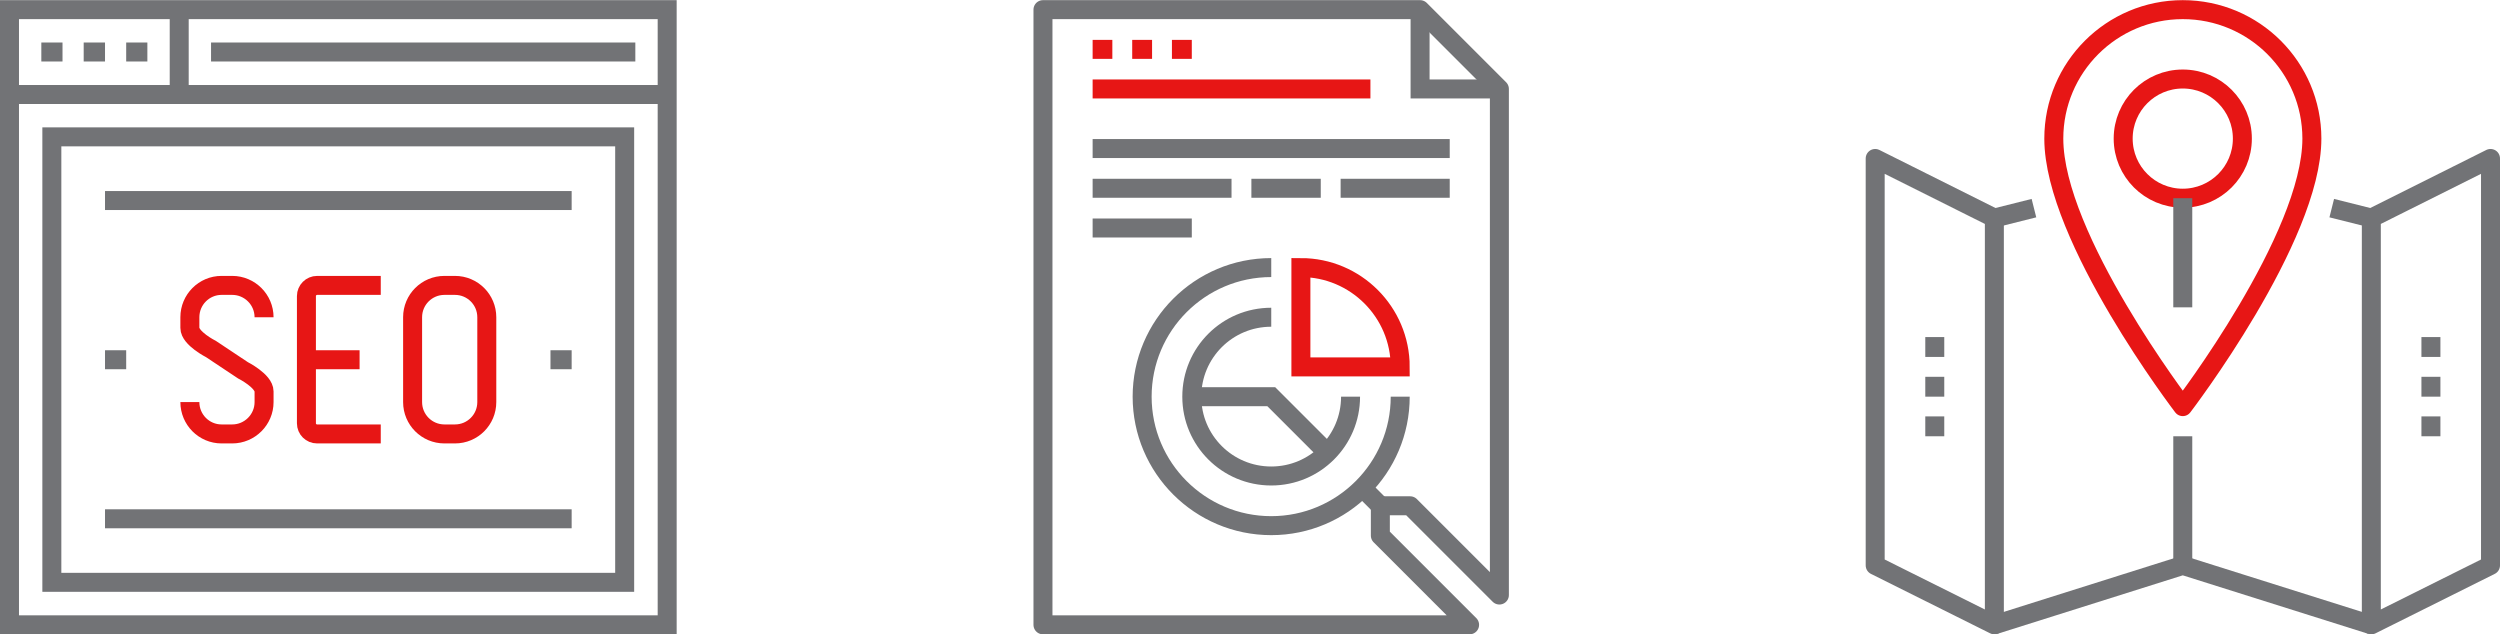 <?xml version="1.0" encoding="UTF-8"?>
<!DOCTYPE svg PUBLIC "-//W3C//DTD SVG 1.1//EN" "http://www.w3.org/Graphics/SVG/1.1/DTD/svg11.dtd">
<!-- Creator: CorelDRAW 2017 -->
<svg xmlns="http://www.w3.org/2000/svg" xml:space="preserve" width="264px" height="67px" version="1.1" style="shape-rendering:geometricPrecision; text-rendering:geometricPrecision; image-rendering:optimizeQuality; fill-rule:evenodd; clip-rule:evenodd"
viewBox="0 0 171.17 43.42"
 xmlns:xlink="http://www.w3.org/1999/xlink">
 <defs>
  <style type="text/css">
   <![CDATA[
    .str2 {stroke:#727376;stroke-width:1.3;stroke-miterlimit:22.926}
    .str3 {stroke:#E71615;stroke-width:1.3;stroke-miterlimit:22.926}
    .str0 {stroke:#727376;stroke-width:1.3;stroke-linejoin:round;stroke-miterlimit:22.926}
    .str1 {stroke:#E71615;stroke-width:1.3;stroke-linejoin:round;stroke-miterlimit:22.926}
    .fil0 {fill:none}
   ]]>
  </style>
 </defs>
 <g id="е_x203a_ѕе_x00b1__x201a__x0020_1">
  <g id="_2488875055248">
   <g>
    <polygon class="fil0 str0" points="136.55,42.77 128.39,38.7 128.39,10.84 136.55,14.92 "/>
    <polyline class="fil0 str0" points="162.36,42.77 149.45,38.7 136.55,42.77 "/>
    <path class="fil0 str1" d="M158.29 9.48c0,6.8 -8.84,18.35 -8.84,18.35 0,0 -8.83,-11.55 -8.83,-18.35 0,-4.88 3.96,-8.83 8.83,-8.83 4.88,0 8.84,3.95 8.84,8.83z"/>
    <line class="fil0 str0" x1="149.45" y1="38.7" x2="149.45" y2= "29.86" />
    <circle class="fil0 str1" cx="149.45" cy="9.48" r="4.08"/>
    <line class="fil0 str0" x1="149.45" y1="13.56" x2="149.45" y2= "21.03" />
    <line class="fil0 str0" x1="132.47" y1="23.07" x2="132.47" y2= "24.43" />
    <line class="fil0 str0" x1="132.47" y1="25.79" x2="132.47" y2= "27.15" />
    <line class="fil0 str0" x1="132.47" y1="28.5" x2="132.47" y2= "29.86" />
    <line class="fil0 str0" x1="136.55" y1="14.92" x2="139.26" y2= "14.24" />
    <polygon class="fil0 str0" points="162.36,42.77 170.52,38.7 170.52,10.84 162.36,14.92 "/>
    <line class="fil0 str0" x1="166.44" y1="23.07" x2="166.44" y2= "24.43" />
    <line class="fil0 str0" x1="166.44" y1="25.79" x2="166.44" y2= "27.15" />
    <line class="fil0 str0" x1="166.44" y1="28.5" x2="166.44" y2= "29.86" />
    <line class="fil0 str0" x1="162.36" y1="14.92" x2="159.65" y2= "14.24" />
   </g>
   <g>
    <polygon class="fil0 str0" points="102.66,40.73 96.55,34.62 94.51,34.62 94.51,36.66 100.62,42.77 71.41,42.77 71.41,0.65 97.23,0.65 102.66,6.08 "/>
    <line class="fil0 str2" x1="94.51" y1="34.62" x2="93.15" y2= "33.26" />
    <path class="fil0 str2" d="M95.87 27.15c0,4.87 -3.96,8.83 -8.83,8.83 -4.88,0 -8.84,-3.96 -8.84,-8.83 0,-4.88 3.96,-8.84 8.84,-8.84"/>
    <polyline class="fil0 str2" points="102.66,6.08 97.23,6.08 97.23,0.65 "/>
    <path class="fil0 str2" d="M87.04 21.71c-3.01,0 -5.44,2.43 -5.44,5.44 0,3 2.43,5.43 5.44,5.43 3,0 5.43,-2.43 5.43,-5.43"/>
    <line class="fil0 str3" x1="74.81" y1="3.37" x2="76.16" y2= "3.37" />
    <line class="fil0 str3" x1="77.52" y1="3.37" x2="78.88" y2= "3.37" />
    <line class="fil0 str3" x1="80.24" y1="3.37" x2="81.6" y2= "3.37" />
    <line class="fil0 str2" x1="74.81" y1="10.16" x2="99.26" y2= "10.16" />
    <line class="fil0 str2" x1="91.79" y1="12.88" x2="99.26" y2= "12.88" />
    <line class="fil0 str2" x1="85.68" y1="12.88" x2="90.43" y2= "12.88" />
    <line class="fil0 str2" x1="74.81" y1="12.88" x2="84.32" y2= "12.88" />
    <line class="fil0 str2" x1="74.81" y1="15.6" x2="81.6" y2= "15.6" />
    <line class="fil0 str3" x1="74.81" y1="6.08" x2="93.83" y2= "6.08" />
    <path class="fil0 str3" d="M89.07 18.31c3.75,0 6.8,3.05 6.8,6.8l-6.8 0 0 -6.8z"/>
    <polyline class="fil0 str2" points="91.11,31.22 87.04,27.15 81.6,27.15 "/>
   </g>
   <g>
    <rect class="fil0 str2" x="0.65" y="0.65" width="45.03" height="42.12"/>
    <line class="fil0 str2" x1="0.65" y1="6.46" x2="45.68" y2= "6.46" />
    <line class="fil0 str2" x1="2.83" y1="3.55" x2="4.28" y2= "3.55" />
    <line class="fil0 str2" x1="5.73" y1="3.55" x2="7.19" y2= "3.55" />
    <line class="fil0 str2" x1="8.64" y1="3.55" x2="10.09" y2= "3.55" />
    <line class="fil0 str2" x1="12.27" y1="0.65" x2="12.27" y2= "6.46" />
    <line class="fil0 str2" x1="14.45" y1="3.55" x2="43.5" y2= "3.55" />
    <rect class="fil0 str2" x="3.55" y="9.36" width="39.22" height="30.5"/>
    <line class="fil0 str2" x1="7.19" y1="13.72" x2="39.14" y2= "13.72" />
    <line class="fil0 str2" x1="7.19" y1="35.51" x2="39.14" y2= "35.51" />
    <line class="fil0 str2" x1="7.19" y1="24.62" x2="8.64" y2= "24.62" />
    <line class="fil0 str2" x1="37.69" y1="24.62" x2="39.14" y2= "24.62" />
    <path class="fil0 str3" d="M33.33 27.52c0,1.2 -0.97,2.18 -2.18,2.18l-0.72 0c-1.21,0 -2.18,-0.98 -2.18,-2.18l0 -5.81c0,-1.2 0.97,-2.18 2.18,-2.18l0.72 0c1.21,0 2.18,0.98 2.18,2.18l0 5.81z"/>
    <path class="fil0 str3" d="M13 27.52c0,1.2 0.97,2.18 2.17,2.18l0.73 0c1.2,0 2.18,-0.98 2.18,-2.18 0,0 0,0 0,-0.73 0,-0.72 -1.45,-1.45 -1.45,-1.45l-2.18 -1.45c0,0 -1.45,-0.73 -1.45,-1.45 0,-0.73 0,-0.73 0,-0.73 0,-1.2 0.97,-2.18 2.17,-2.18l0.73 0c1.2,0 2.18,0.98 2.18,2.18"/>
    <path class="fil0 str3" d="M26.07 29.7l-4.36 0c-0.4,0 -0.73,-0.32 -0.73,-0.73l0 -8.71c0,-0.4 0.33,-0.73 0.73,-0.73l4.36 0"/>
    <line class="fil0 str3" x1="20.98" y1="24.62" x2="24.62" y2= "24.62" />
   </g>
  </g>
 </g>
</svg>

